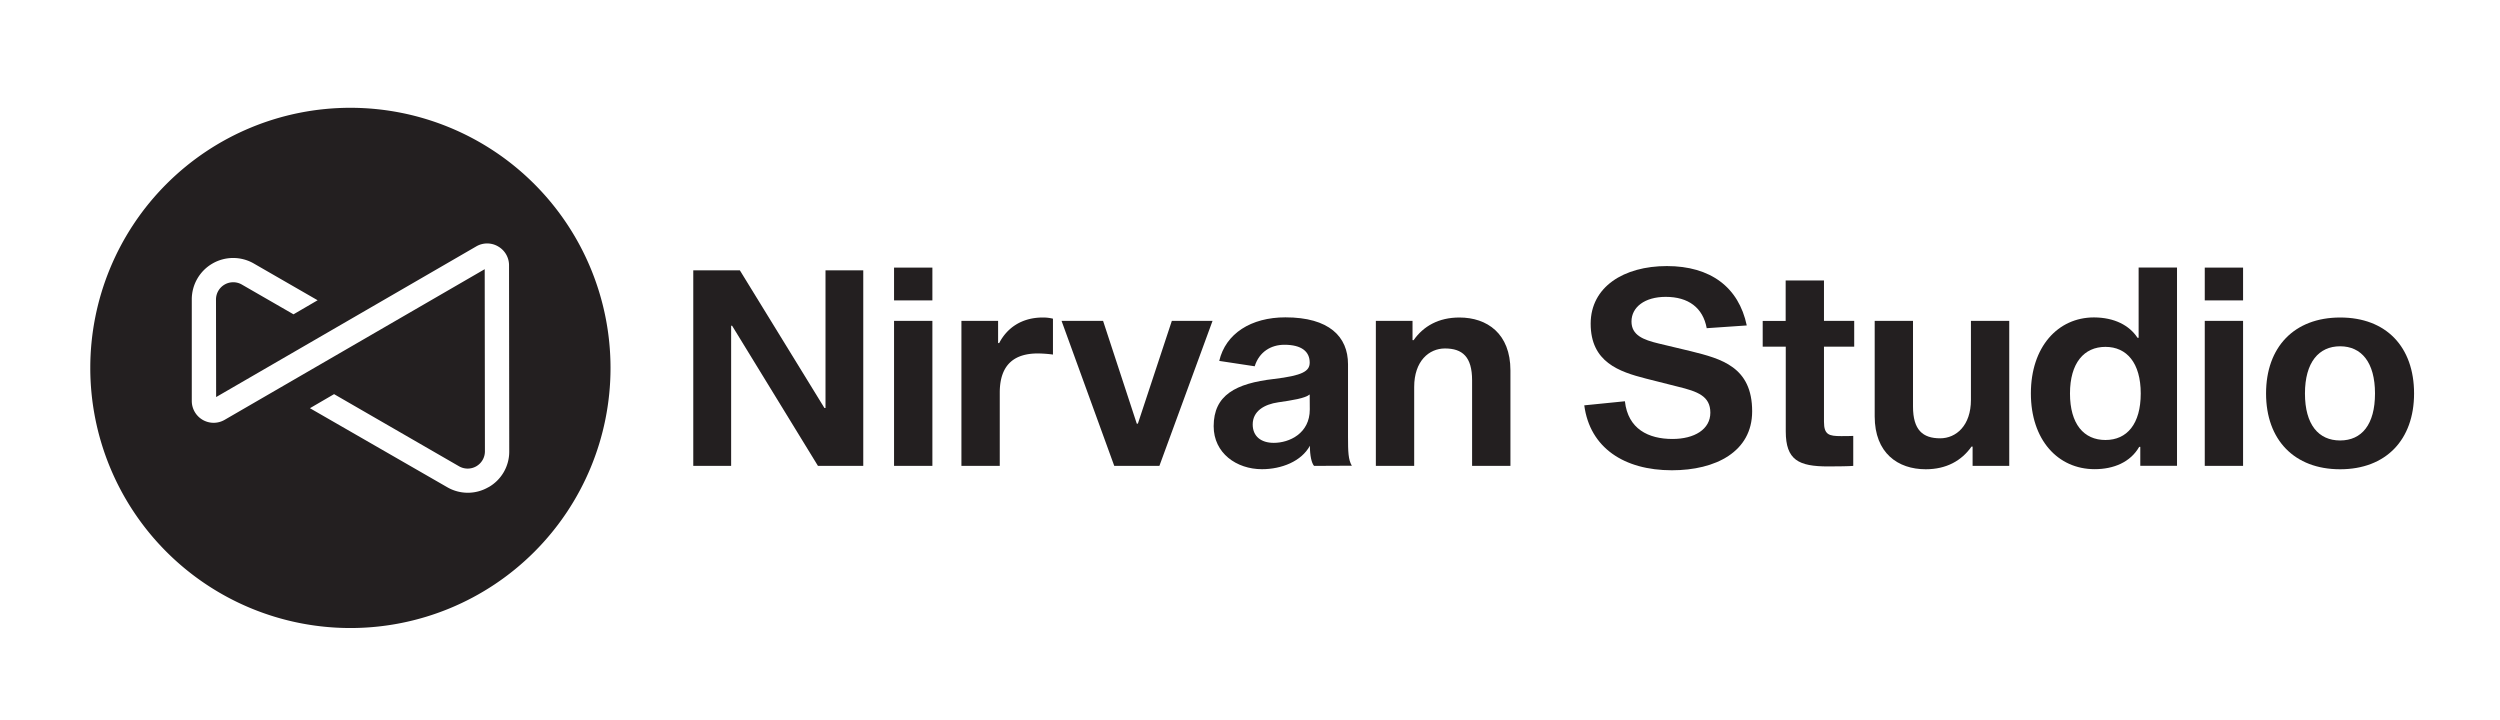 <svg id="Layer_1" data-name="Layer 1" xmlns="http://www.w3.org/2000/svg" viewBox="0 0 1066.83 307.28"><defs><style>.cls-1{fill:#231f20;}</style></defs><path class="cls-1" d="M149.53,46a111,111,0,1,0,111,111.05A111.05,111.05,0,0,0,149.53,46Zm58.93,161.88a17.49,17.49,0,0,1-17.66,0l-58.54-33.69,10.3-6L195.93,199a7.36,7.36,0,0,0,11-6.39l-.09-77.74-111,64.3a9.33,9.33,0,0,1-14-8.07l0-43.33a17.66,17.66,0,0,1,26.46-15.33l27.24,15.69-10.29,6-22.08-12.72a7.36,7.36,0,0,0-11,6.39l.06,41.64,111-64.29a9.21,9.21,0,0,1,9.31,0,9.25,9.25,0,0,1,4.68,8.06l.09,79.45A17.44,17.44,0,0,1,208.46,207.91Z"/><path class="cls-1" d="M349.05,198.81,312.41,139H312v59.81H295.84V115.36h19.88l36.09,58.74h.46V115.36h16.11v83.45Z"/><path class="cls-1" d="M397.88,114.19v14H381.52v-14Zm0,22.74v61.88H381.52V136.93Z"/><path class="cls-1" d="M425.92,146.41h.46c3.29-6.38,9.51-10.92,18.61-10.92a18,18,0,0,1,4.34.5V151.3a52.13,52.13,0,0,0-6.45-.47c-9.31,0-16.25,4.09-16.25,16.74v31.24H410.27V136.93h15.65Z"/><path class="cls-1" d="M475.49,198.81,453,136.93h17.72l14.38,43.86h.47l14.49-43.86h17.37l-22.68,61.88Z"/><path class="cls-1" d="M560.75,198.81c-1.06-1.22-1.78-4.38-1.78-8.59-3.6,6.65-12.1,10-20.45,10-10.85,0-20.61-6.85-20.61-18.34,0-13.28,9.41-18.28,25.68-20.16,12.18-1.46,15.3-3.27,15.3-7,0-4.64-3.38-7.6-10.8-7.6-5.7,0-10.74,3-12.67,9.18l-15.13-2.29c2.72-11.68,13.59-18.59,28.23-18.59,18.65,0,26.72,8.24,26.72,20v30.88c0,6.45.11,9.91,1.63,12.43Zm-1.86-30.48c-2,1.65-7.47,2.49-13.42,3.35s-10.9,3.74-10.9,9.45c0,5,3.48,7.85,9,7.85,6.59,0,15.36-4,15.36-14.24Z"/><path class="cls-1" d="M603.23,145.16c4.22-6,10.7-9.67,19.54-9.67,11.84,0,21.78,6.87,21.78,22.58v40.74H628.19V162.27c0-10-4.13-13.57-11.58-13.57-6.81,0-13.13,5.39-13.13,16.42v33.69H587.12V136.93h15.65v8.23Z"/><path class="cls-1" d="M728.31,140.05c-1.61-8.76-7.84-13.37-17.5-13.37-9,0-14.6,4.43-14.6,10.51,0,5.86,5,7.82,11.65,9.41l13.72,3.28c12.91,3.23,26.12,6.63,26.12,25.64,0,17.26-15.59,25.16-34.25,25.16-20.42,0-35-9.62-37.39-27.71l17.34-1.74c1.3,11.85,10.06,16.09,20.28,16.09,9.41,0,16.18-4.12,16.18-11.21S724.42,167.05,716,165l-13.64-3.45c-11.44-2.94-23.57-7-23.57-23.43,0-15.68,14.11-24.58,32.52-24.58,18.59,0,30.66,9,34.09,25.34Z"/><path class="cls-1" d="M785.62,186.1c1.65,0,3.72,0,5.22-.08v12.79c-1.57.15-6.71.23-10.73.23-12.6,0-18.07-2.74-18.07-14.95V147.94H752.2v-11H762V119.68h16.35v17.25h12.9v11h-12.9V180c0,5.52,2.14,6.1,7.22,6.1Z"/><path class="cls-1" d="M841.3,190.58c-4.21,6-10.7,9.67-19.53,9.67-11.85,0-21.78-6.88-21.78-22.58V136.93h16.35v36.54c0,10,4.14,13.57,11.59,13.57,6.8,0,13.13-5.4,13.13-16.42V136.93h16.35v61.88H841.77v-8.23Z"/><path class="cls-1" d="M912.15,144.15h.47v-30H929v84.62H913.33v-8.08h-.47c-3.72,6.51-10.86,9.52-19,9.52-15.74,0-27.22-12.53-27.22-32.34s11.48-32.42,26.94-32.42C902.3,135.49,908.68,138.84,912.15,144.15Zm1.37,23.76c0-13-5.95-19.89-15.06-19.89s-15.13,6.84-15.13,19.89,5.91,19.85,15.13,19.85S913.52,180.91,913.52,167.91Z"/><path class="cls-1" d="M957.19,114.19v14H940.84v-14Zm0,22.74v61.88H940.84V136.93Z"/><path class="cls-1" d="M1030.16,167.91c0,19.81-12.05,32.34-31.56,32.34S967,187.72,967,167.91s12-32.42,31.65-32.42S1030.16,148.06,1030.16,167.91Zm-16.67,0c0-13.29-5.79-20.14-14.89-20.14s-15,6.85-15,20.14,5.79,20.05,15,20.05S1013.49,181.2,1013.49,167.91Z"/></svg>